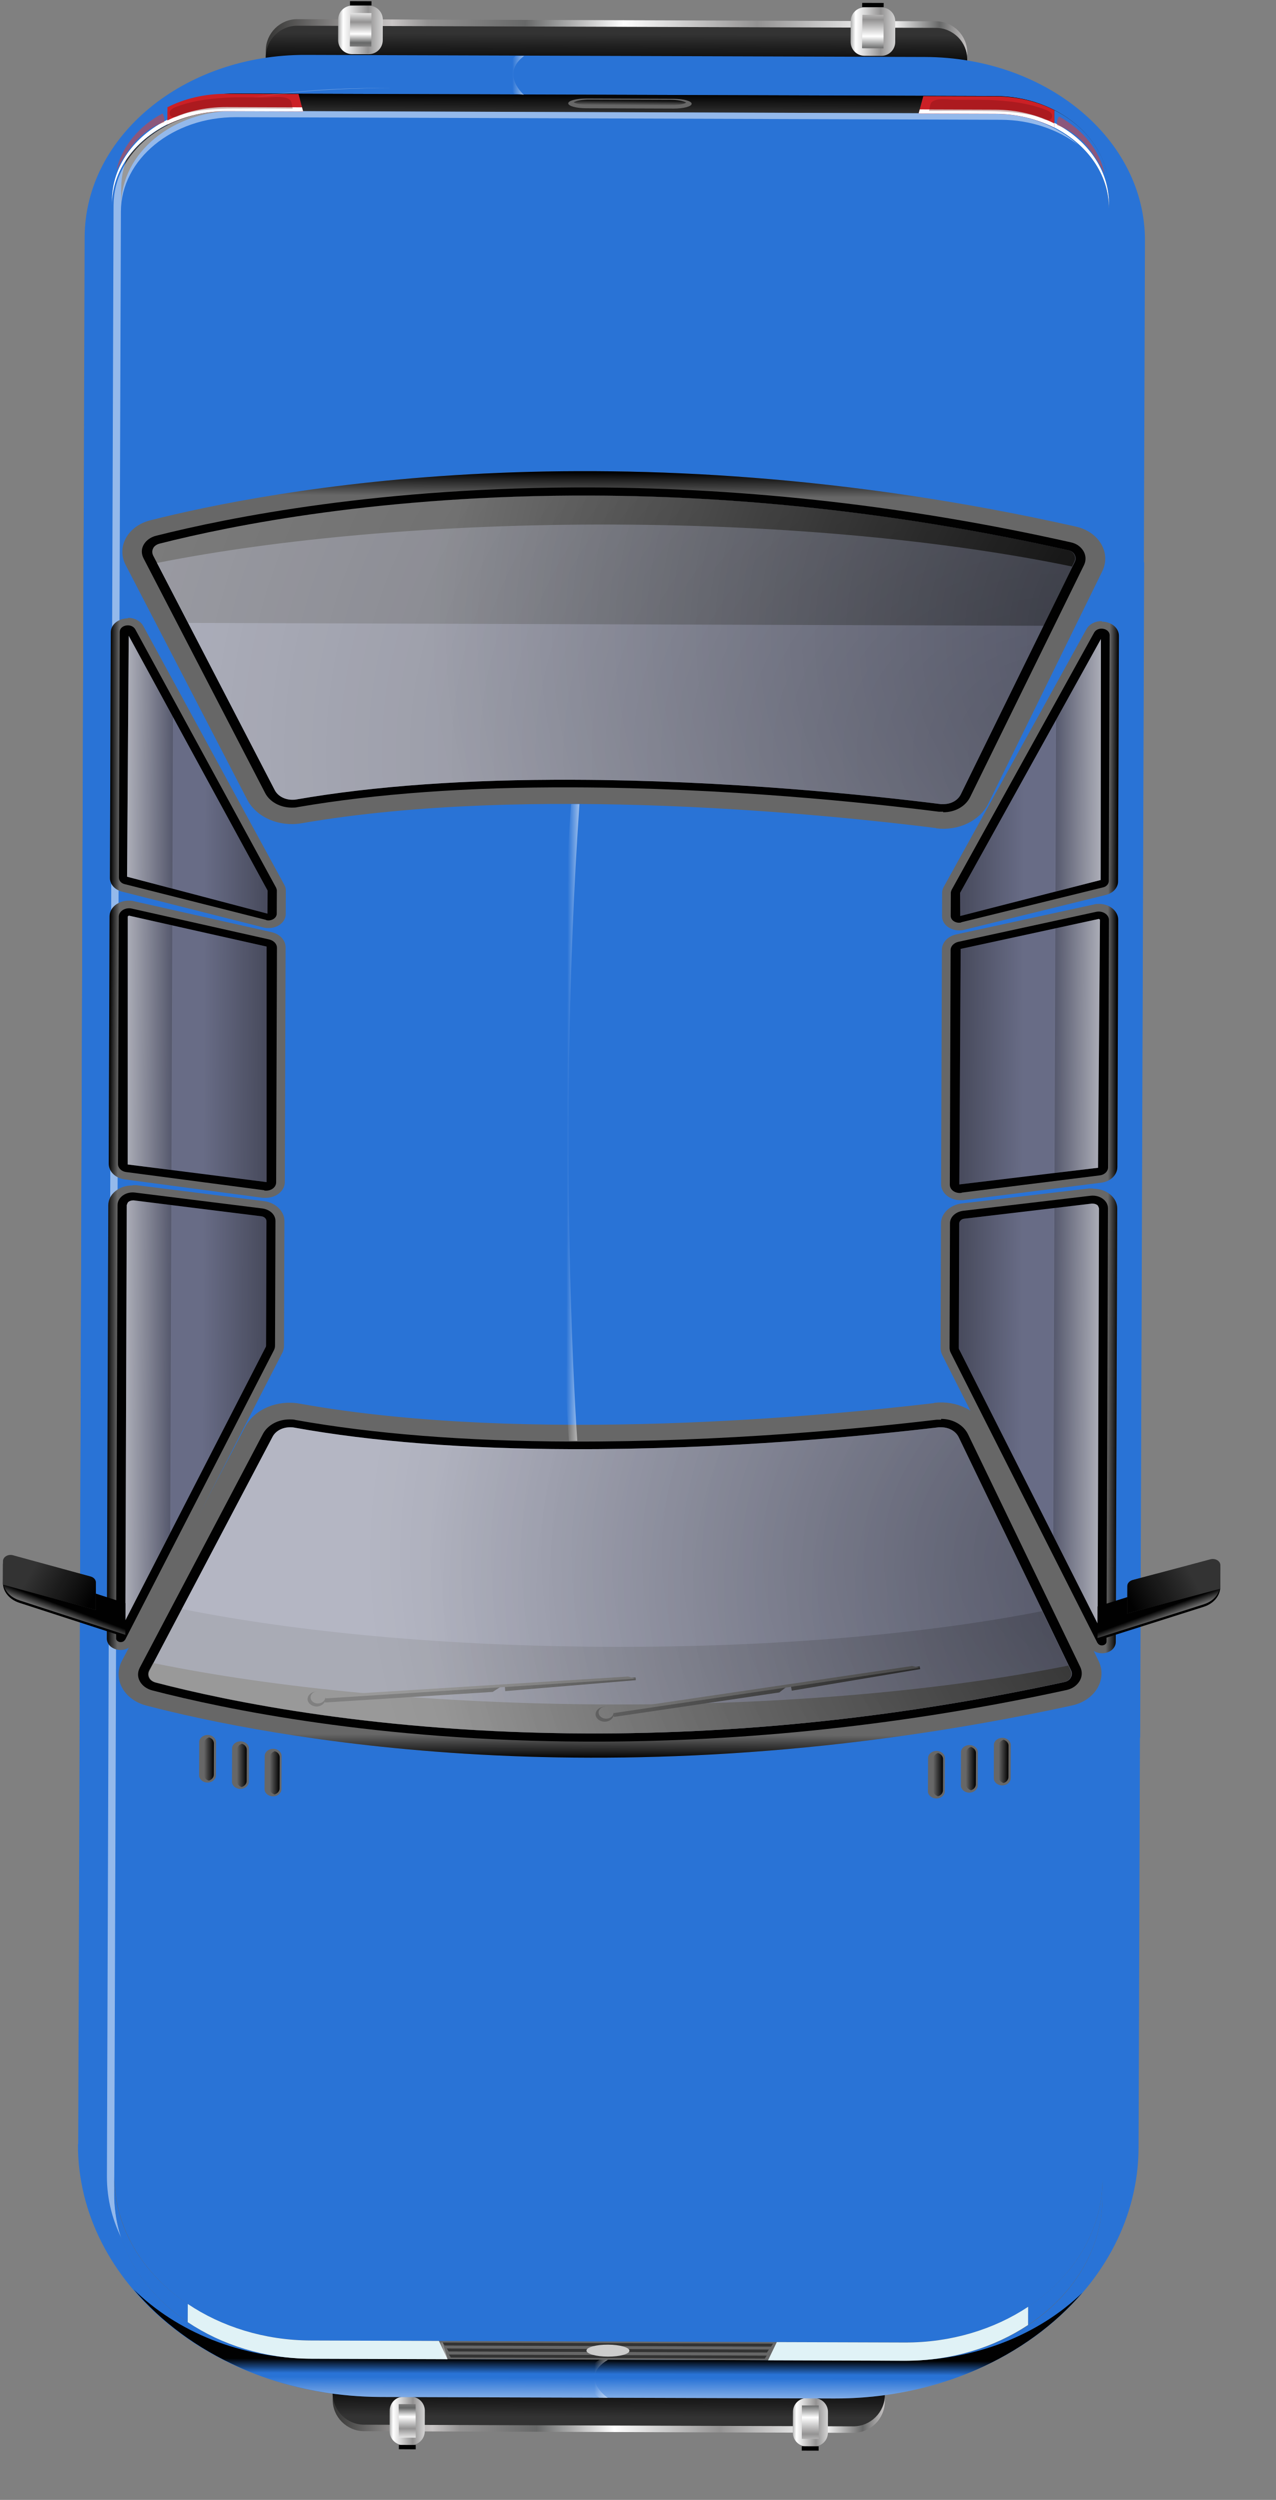 <svg width="24" height="47" viewBox="0 0 24 47" fill="none" xmlns="http://www.w3.org/2000/svg">
<rect x="0" y="0" width="24" height="47" fill="#808080" stroke="none"/>
<g clip-path="url(#clip0_3278_34428)">
<path d="M18.197 1.179L4.999 1.135L4.999 0.951C5.001 0.624 5.267 0.359 5.595 0.36L17.601 0.4C17.929 0.401 18.194 0.668 18.192 0.995L18.192 1.179L18.197 1.179Z" fill="url(#paint0_linear_3278_34428)"/>
<path d="M18.197 1.303L4.998 1.259L4.999 1.075C5 0.747 5.267 0.482 5.594 0.484L17.601 0.524C17.928 0.525 18.193 0.792 18.192 1.119L18.191 1.303L18.197 1.303Z" fill="#333333"/>
<path d="M18.197 1.303L4.998 1.259L4.999 1.075C5 0.747 5.267 0.482 5.594 0.484L17.601 0.524C17.928 0.525 18.193 0.792 18.192 1.119L18.191 1.303L18.197 1.303Z" fill="url(#paint1_linear_3278_34428)"/>
<path d="M16.259 1.049L16.576 1.05C16.72 1.051 16.837 0.934 16.838 0.79L16.839 0.401C16.84 0.257 16.723 0.14 16.579 0.14L16.262 0.139C16.118 0.138 16.001 0.255 16.001 0.399L15.999 0.787C15.999 0.931 16.115 1.048 16.259 1.049Z" fill="url(#paint2_linear_3278_34428)"/>
<path d="M16.618 0.908L16.62 0.279L16.221 0.278L16.214 0.902L16.219 0.907L16.618 0.908Z" fill="url(#paint3_linear_3278_34428)"/>
<path d="M6.62 1.017L6.937 1.018C7.081 1.018 7.198 0.902 7.199 0.758L7.2 0.369C7.201 0.225 7.084 0.108 6.94 0.107L6.623 0.106C6.479 0.106 6.362 0.222 6.361 0.366L6.36 0.755C6.36 0.899 6.476 1.016 6.62 1.017Z" fill="url(#paint4_linear_3278_34428)"/>
<path d="M6.984 0.876L6.986 0.247L6.587 0.245L6.58 0.869L6.585 0.874L6.984 0.876Z" fill="url(#paint5_linear_3278_34428)"/>
<path d="M16.216 0.134L16.62 0.135L16.621 0.054L16.217 0.052L16.216 0.134Z" fill="#010101"/>
<path d="M6.583 0.102L6.987 0.103L6.987 0.021L6.583 0.02L6.583 0.102Z" fill="#010101"/>
<path d="M16.042 45.739L6.848 45.708C6.521 45.707 6.256 45.44 6.257 45.113L6.257 44.928L16.643 44.963L16.642 45.148C16.641 45.475 16.375 45.74 16.047 45.739L16.042 45.739Z" fill="url(#paint6_linear_3278_34428)"/>
<path d="M16.043 45.617L6.848 45.586C6.521 45.585 6.256 45.318 6.257 44.991L6.258 44.807L16.643 44.842L16.643 45.026C16.642 45.353 16.375 45.618 16.048 45.617L16.043 45.617Z" fill="#333333"/>
<path d="M16.043 45.617L6.848 45.586C6.521 45.585 6.256 45.318 6.257 44.991L6.258 44.807L16.643 44.842L16.643 45.026C16.642 45.353 16.375 45.618 16.048 45.617L16.043 45.617Z" fill="url(#paint7_linear_3278_34428)"/>
<path d="M15.172 45.995L15.31 45.996C15.454 45.996 15.572 45.88 15.572 45.736L15.573 45.347C15.574 45.203 15.457 45.086 15.313 45.086L15.175 45.085C15.031 45.085 14.914 45.201 14.914 45.345L14.912 45.734C14.912 45.878 15.028 45.995 15.172 45.995Z" fill="url(#paint8_linear_3278_34428)"/>
<path d="M15.4 45.225L15.398 45.854L15.081 45.853L15.083 45.229L15.083 45.224L15.4 45.225Z" fill="url(#paint9_linear_3278_34428)"/>
<path d="M7.589 45.97L7.727 45.97C7.871 45.971 7.988 45.854 7.989 45.711L7.99 45.322C7.99 45.178 7.874 45.061 7.73 45.06L7.592 45.06C7.448 45.059 7.331 45.175 7.33 45.32L7.329 45.708C7.328 45.852 7.445 45.969 7.589 45.97Z" fill="url(#paint10_linear_3278_34428)"/>
<path d="M7.817 45.2L7.82 45.829L7.503 45.828L7.499 45.204L7.505 45.199L7.817 45.2Z" fill="url(#paint11_linear_3278_34428)"/>
<path d="M15.08 46.073L15.397 46.074L15.397 45.992L15.08 45.991L15.08 46.073Z" fill="#010101"/>
<path d="M7.502 46.047L7.819 46.049L7.819 45.967L7.502 45.966L7.502 46.047Z" fill="#010101"/>
<path d="M7.269 23.94L15.778 23.969C16.034 23.97 16.243 24.144 16.242 24.359L16.241 24.773C16.24 24.988 16.03 25.161 15.774 25.16L7.265 25.132C7.004 25.131 6.8 24.956 6.801 24.741L6.802 24.327C6.803 24.113 7.013 23.939 7.269 23.94Z" fill="#989898"/>
<path d="M1.471 40.31L1.592 4.459C1.599 2.557 3.46 1.024 5.751 1.032L17.4 1.071C19.691 1.079 21.541 2.624 21.535 4.526L21.415 40.377C21.406 42.996 18.842 45.104 15.687 45.093L7.162 45.065C4.007 45.054 1.458 42.923 1.466 40.31L1.471 40.31Z" fill="#2973D6"/>
<path d="M16.998 44.382L5.866 44.344C4.521 44.34 3.321 43.835 2.516 43.044C3.544 44.26 5.245 45.058 7.167 45.065L15.692 45.093C17.619 45.1 19.32 44.313 20.357 43.105C19.546 43.889 18.343 44.386 16.998 44.382Z" fill="url(#paint12_linear_3278_34428)"/>
<path opacity="0.4" d="M16.998 44.382L5.866 44.344C4.521 44.34 3.321 43.835 2.516 43.044C3.544 44.26 5.245 45.058 7.167 45.065L15.692 45.093C17.619 45.1 19.32 44.313 20.357 43.105C19.546 43.889 18.343 44.386 16.998 44.382Z" fill="url(#paint13_linear_3278_34428)"/>
<path d="M20.857 3.921L20.732 40.974C20.727 42.671 19.06 44.047 17.015 44.04L5.847 44.002C3.801 43.995 2.144 42.614 2.15 40.911L2.274 3.858C2.278 2.876 3.242 2.082 4.423 2.086L18.715 2.134C19.902 2.138 20.855 2.939 20.852 3.921L20.857 3.921Z" fill="#2973D6"/>
<path d="M18.246 15.316L20.88 10.569L21.52 10.571L21.445 32.677L18.284 26.76L10.367 27.02L4.902 26.695L2.036 32.07L1.499 32.058L1.573 10.11L2.11 10.112L5.099 15.22C5.099 15.22 10.071 14.859 11.457 14.915C12.842 14.97 17.892 15.555 17.892 15.555L18.246 15.306L18.246 15.316Z" fill="#2973D6"/>
<path d="M4.428 2.085L18.72 2.134C19.906 2.138 20.86 2.939 20.857 3.92L20.858 3.593C20.861 2.611 19.902 1.81 18.721 1.806L4.429 1.758C3.242 1.754 2.283 2.549 2.28 3.531L2.279 3.858C2.282 2.876 3.246 2.082 4.428 2.085Z" fill="#333333"/>
<path d="M4.428 2.085L18.72 2.134C19.906 2.138 20.86 2.939 20.857 3.92L20.858 3.593C20.861 2.611 19.902 1.81 18.721 1.806L4.429 1.758C3.242 1.754 2.283 2.549 2.28 3.531L2.279 3.858C2.282 2.876 3.246 2.082 4.428 2.085Z" fill="url(#paint14_linear_3278_34428)"/>
<path opacity="0.5" d="M18.822 2.252L4.438 2.203C3.246 2.199 2.277 2.994 2.274 3.976L2.149 41.029C2.146 41.847 2.538 42.595 3.17 43.149C2.456 42.584 2.008 41.795 2.011 40.916L2.136 3.858C2.139 2.876 3.109 2.081 4.3 2.085L18.684 2.134C19.319 2.136 19.88 2.363 20.278 2.722C19.895 2.434 19.385 2.254 18.827 2.252L18.822 2.252Z" fill="url(#paint15_radial_3278_34428)"/>
<path d="M5.85 44.345L17.018 44.383C19.064 44.39 20.73 43.02 20.736 41.317L20.737 40.974C20.731 42.672 19.065 44.047 17.019 44.04L5.851 44.003C3.806 43.996 2.149 42.615 2.154 40.912L2.153 41.255C2.147 42.952 3.805 44.338 5.85 44.345Z" fill="#676767"/>
<path d="M19.338 43.368L19.337 43.711C20.183 43.151 20.733 42.289 20.736 41.317L20.737 40.974C20.734 41.946 20.189 42.808 19.338 43.368Z" fill="#2973D6"/>
<path d="M19.338 43.369C18.703 43.791 17.894 44.044 17.014 44.041L14.611 44.033L14.446 44.375L17.013 44.384C17.893 44.387 18.697 44.134 19.337 43.711L19.338 43.369Z" fill="#E0F2F6"/>
<path d="M3.532 43.315L3.531 43.657C2.689 43.092 2.145 42.226 2.148 41.254L2.149 40.912C2.146 41.883 2.685 42.749 3.532 43.315Z" fill="#2973D6"/>
<path d="M3.532 43.316C4.165 43.742 4.972 44.001 5.851 44.003L8.255 44.011L8.417 44.355L5.85 44.346C4.971 44.343 4.169 44.085 3.531 43.658L3.532 43.316Z" fill="#E0F2F6"/>
<path d="M8.443 44.267L14.421 44.287L14.385 44.343L8.479 44.323L8.443 44.267Z" fill="#333333"/>
<path d="M8.403 44.153L14.462 44.173L14.426 44.229L8.438 44.209L8.403 44.153Z" fill="#333333"/>
<path d="M8.326 44.041L14.539 44.062L14.503 44.118L8.362 44.097L8.326 44.041Z" fill="#333333"/>
<path d="M11.434 44.306C11.658 44.307 11.839 44.257 11.839 44.195C11.839 44.133 11.658 44.082 11.435 44.081C11.212 44.08 11.031 44.13 11.031 44.192C11.031 44.255 11.211 44.305 11.434 44.306Z" fill="#CCCCCC"/>
<path d="M17.57 26.379C15.601 26.613 9.938 27.161 5.64 26.39C5.216 26.312 4.786 26.495 4.611 26.826L2.295 31.221C2.115 31.564 2.328 31.958 2.757 32.067C4.944 32.637 11.495 33.952 20.164 32.064C20.599 31.968 20.831 31.575 20.663 31.227L18.55 26.848C18.393 26.52 17.99 26.324 17.57 26.374L17.57 26.379Z" fill="#676767"/>
<path d="M17.57 26.379C15.601 26.613 9.938 27.161 5.64 26.39C5.216 26.312 4.786 26.495 4.611 26.826L2.295 31.221C2.115 31.564 2.328 31.958 2.757 32.067C4.944 32.637 11.495 33.952 20.164 32.064C20.599 31.968 20.831 31.575 20.663 31.227L18.55 26.848C18.393 26.52 17.99 26.324 17.57 26.374L17.57 26.379Z" fill="url(#paint16_linear_3278_34428)"/>
<path d="M17.702 26.676C17.927 26.677 18.121 26.79 18.207 26.964L20.32 31.343C20.36 31.43 20.355 31.527 20.303 31.609C20.252 31.691 20.17 31.747 20.067 31.772C17.058 32.427 14.025 32.754 11.039 32.744C7.091 32.731 4.224 32.133 2.865 31.781C2.763 31.755 2.676 31.693 2.631 31.611C2.585 31.529 2.585 31.437 2.631 31.35L4.947 26.955C5.035 26.792 5.229 26.685 5.449 26.686C5.485 26.686 5.526 26.686 5.562 26.697C7.018 26.957 8.757 27.096 10.736 27.102C13.62 27.112 16.285 26.85 17.62 26.691C17.645 26.691 17.671 26.691 17.702 26.691L17.702 26.676Z" fill="#010101"/>
<path d="M17.702 26.834C17.85 26.834 17.978 26.906 18.034 27.024L20.146 31.403C20.177 31.465 20.156 31.516 20.14 31.541C20.125 31.572 20.089 31.608 20.023 31.623C17.029 32.272 14.011 32.6 11.045 32.59C7.123 32.577 4.276 31.984 2.928 31.632C2.856 31.611 2.82 31.57 2.81 31.544C2.795 31.519 2.78 31.468 2.811 31.406L5.127 27.011C5.183 26.904 5.311 26.833 5.455 26.834C5.48 26.834 5.506 26.834 5.531 26.839C6.998 27.105 8.752 27.238 10.746 27.245C13.64 27.255 16.32 26.993 17.656 26.834C17.671 26.834 17.692 26.834 17.707 26.834L17.702 26.834Z" fill="#686C86"/>
<path opacity="0.2" d="M19.612 30.288C17.453 30.715 14.604 30.972 11.479 30.961C8.355 30.951 5.564 30.68 3.418 30.249L2.805 31.407C2.774 31.469 2.795 31.52 2.805 31.546C2.82 31.571 2.851 31.612 2.922 31.633C4.271 31.985 7.117 32.578 11.039 32.591C14.005 32.601 17.029 32.274 20.017 31.624C20.084 31.609 20.119 31.573 20.135 31.543C20.15 31.517 20.171 31.466 20.14 31.404L19.602 30.293L19.612 30.288Z" fill="#010101"/>
<path d="M20.105 31.312C17.797 31.775 14.774 32.056 11.471 32.045C8.168 32.034 5.182 31.738 2.878 31.265L2.8 31.407C2.769 31.469 2.79 31.52 2.8 31.546C2.815 31.571 2.846 31.612 2.917 31.633C4.266 31.985 7.112 32.578 11.034 32.591C14 32.601 17.024 32.273 20.012 31.624C20.079 31.609 20.115 31.573 20.13 31.543C20.145 31.517 20.166 31.466 20.136 31.404L20.095 31.317L20.105 31.312Z" fill="#333333"/>
<path d="M17.308 31.38L14.893 31.786L14.873 31.689L17.298 31.329L17.308 31.38Z" fill="#010101"/>
<path d="M11.522 32.182L14.822 31.692L14.658 31.819L11.547 32.279L11.522 32.182Z" fill="#010101"/>
<path d="M17.155 31.322L11.394 32.172L11.404 32.228L17.303 31.354L17.155 31.322Z" fill="#333333"/>
<path d="M11.542 32.204C11.557 32.28 11.496 32.352 11.403 32.367C11.311 32.382 11.225 32.33 11.204 32.254C11.189 32.177 11.251 32.105 11.343 32.09C11.435 32.075 11.522 32.127 11.542 32.204Z" fill="#010101"/>
<path d="M11.537 32.178C11.552 32.239 11.501 32.301 11.424 32.311C11.347 32.321 11.276 32.279 11.261 32.218C11.245 32.157 11.297 32.095 11.373 32.086C11.45 32.075 11.522 32.117 11.537 32.178Z" fill="#333333"/>
<path d="M11.959 31.588L9.503 31.794L9.494 31.692L11.954 31.537L11.959 31.588Z" fill="#010101"/>
<path d="M6.102 31.906L9.447 31.692L9.267 31.809L6.112 32.008L6.102 31.906Z" fill="#010101"/>
<path d="M11.815 31.52L5.974 31.884L5.979 31.94L11.953 31.561L11.815 31.52Z" fill="#333333"/>
<path d="M6.122 31.931C6.127 32.007 6.061 32.074 5.969 32.084C5.877 32.088 5.795 32.032 5.785 31.955C5.78 31.878 5.847 31.812 5.939 31.802C6.031 31.797 6.113 31.854 6.122 31.931Z" fill="#010101"/>
<path d="M6.118 31.904C6.123 31.965 6.066 32.021 5.99 32.026C5.913 32.031 5.847 31.985 5.842 31.918C5.837 31.857 5.893 31.801 5.97 31.796C6.047 31.796 6.113 31.837 6.118 31.904Z" fill="#333333"/>
<path opacity="0.5" d="M17.702 26.834C17.85 26.834 17.978 26.906 18.034 27.024L20.146 31.403C20.177 31.465 20.156 31.516 20.14 31.541C20.125 31.572 20.089 31.608 20.023 31.623C17.029 32.272 14.011 32.6 11.045 32.59C7.123 32.577 4.276 31.984 2.928 31.632C2.856 31.611 2.82 31.57 2.81 31.544C2.795 31.519 2.78 31.468 2.811 31.406L5.127 27.011C5.183 26.904 5.311 26.833 5.455 26.834C5.48 26.834 5.506 26.834 5.531 26.839C6.998 27.105 8.752 27.238 10.746 27.245C13.64 27.255 16.32 26.993 17.656 26.834C17.671 26.834 17.692 26.834 17.707 26.834L17.702 26.834Z" fill="url(#paint17_radial_3278_34428)"/>
<path style="mix-blend-mode:overlay" opacity="0.3" d="M17.702 26.834C17.85 26.834 17.978 26.906 18.034 27.024L20.146 31.403C20.177 31.465 20.156 31.516 20.14 31.541C20.125 31.572 20.089 31.608 20.023 31.623C17.029 32.272 14.011 32.6 11.045 32.59C7.123 32.577 4.276 31.984 2.928 31.632C2.856 31.611 2.82 31.57 2.81 31.544C2.795 31.519 2.78 31.468 2.811 31.406L5.127 27.011C5.183 26.904 5.311 26.833 5.455 26.834C5.48 26.834 5.506 26.834 5.531 26.839C6.998 27.105 8.752 27.238 10.746 27.245C13.64 27.255 16.32 26.993 17.656 26.834C17.671 26.834 17.692 26.834 17.707 26.834L17.702 26.834Z" fill="url(#paint18_radial_3278_34428)"/>
<path d="M17.606 15.568C15.638 15.321 9.98 14.735 5.677 15.477C5.252 15.552 4.823 15.367 4.65 15.034L2.364 10.623C2.186 10.28 2.402 9.887 2.832 9.781C5.023 9.226 11.583 7.954 20.238 9.901C20.673 9.999 20.902 10.394 20.732 10.741L18.59 15.106C18.43 15.433 18.026 15.626 17.606 15.573L17.606 15.568Z" fill="#676767"/>
<path d="M17.606 15.568C15.638 15.321 9.98 14.735 5.677 15.477C5.252 15.552 4.823 15.367 4.65 15.034L2.364 10.623C2.186 10.28 2.402 9.887 2.832 9.781C5.023 9.226 11.583 7.954 20.238 9.901C20.673 9.999 20.902 10.394 20.732 10.741L18.59 15.106C18.43 15.433 18.026 15.626 17.606 15.573L17.606 15.568Z" fill="url(#paint19_linear_3278_34428)"/>
<path d="M17.74 15.271C17.965 15.272 18.16 15.16 18.247 14.986L20.39 10.621C20.431 10.535 20.426 10.438 20.375 10.355C20.324 10.274 20.242 10.217 20.14 10.196C17.136 9.521 14.105 9.174 11.118 9.164C7.171 9.15 4.3 9.729 2.938 10.072C2.836 10.097 2.749 10.158 2.703 10.24C2.656 10.321 2.656 10.414 2.702 10.501L4.988 14.911C5.074 15.075 5.268 15.183 5.488 15.184C5.524 15.184 5.565 15.184 5.601 15.174C7.059 14.923 8.798 14.796 10.777 14.803C13.661 14.812 16.324 15.092 17.659 15.261C17.684 15.261 17.71 15.261 17.74 15.261L17.74 15.271Z" fill="#010101"/>
<path d="M17.741 15.118C17.89 15.119 18.018 15.047 18.074 14.93L20.216 10.565C20.247 10.504 20.227 10.453 20.212 10.427C20.197 10.396 20.161 10.36 20.094 10.345C17.105 9.675 14.089 9.327 11.123 9.317C7.201 9.304 4.351 9.878 3 10.221C2.928 10.241 2.892 10.282 2.882 10.307C2.867 10.333 2.851 10.384 2.881 10.445L5.168 14.856C5.224 14.963 5.351 15.035 5.494 15.036C5.52 15.036 5.546 15.036 5.571 15.031C7.04 14.775 8.794 14.653 10.788 14.66C13.683 14.67 16.361 14.95 17.695 15.118C17.711 15.118 17.731 15.118 17.747 15.118L17.741 15.118Z" fill="#686C86"/>
<path opacity="0.4" d="M20.221 10.565C20.252 10.504 20.232 10.453 20.217 10.427C20.201 10.396 20.166 10.36 20.099 10.345C17.11 9.675 14.094 9.327 11.128 9.317C7.206 9.304 4.356 9.878 3.005 10.221C2.933 10.241 2.897 10.282 2.887 10.307C2.871 10.333 2.856 10.384 2.886 10.445L3.542 11.711L19.644 11.765L20.231 10.57L20.221 10.565Z" fill="#010101"/>
<path d="M20.174 10.653C17.87 10.175 14.849 9.873 11.545 9.862C8.242 9.851 5.255 10.127 2.947 10.585L2.871 10.441C2.84 10.38 2.861 10.329 2.871 10.303C2.887 10.278 2.917 10.237 2.989 10.217C4.34 9.873 7.19 9.3 11.113 9.313C14.079 9.323 17.099 9.671 20.084 10.341C20.15 10.356 20.186 10.392 20.201 10.423C20.216 10.448 20.236 10.5 20.206 10.561L20.164 10.648L20.174 10.653Z" fill="#010101"/>
<path opacity="0.5" d="M17.741 15.118C17.89 15.119 18.018 15.047 18.074 14.93L20.216 10.565C20.247 10.504 20.227 10.453 20.212 10.427C20.197 10.396 20.161 10.36 20.094 10.345C17.105 9.675 14.089 9.327 11.123 9.317C7.201 9.304 4.351 9.878 3 10.221C2.928 10.241 2.892 10.282 2.882 10.307C2.867 10.333 2.851 10.384 2.881 10.445L5.168 14.856C5.224 14.963 5.351 15.035 5.494 15.036C5.52 15.036 5.546 15.036 5.571 15.031C7.04 14.775 8.794 14.653 10.788 14.66C13.683 14.67 16.361 14.95 17.695 15.118C17.711 15.118 17.731 15.118 17.747 15.118L17.741 15.118Z" fill="url(#paint20_radial_3278_34428)"/>
<path style="mix-blend-mode:overlay" opacity="0.3" d="M17.741 15.118C17.89 15.119 18.018 15.047 18.074 14.93L20.216 10.565C20.247 10.504 20.227 10.453 20.212 10.427C20.197 10.396 20.161 10.36 20.094 10.345C17.105 9.675 14.089 9.327 11.123 9.317C7.201 9.304 4.351 9.878 3 10.221C2.928 10.241 2.892 10.282 2.882 10.307C2.867 10.333 2.851 10.384 2.881 10.445L5.168 14.856C5.224 14.963 5.351 15.035 5.494 15.036C5.52 15.036 5.546 15.036 5.571 15.031C7.04 14.775 8.794 14.653 10.788 14.66C13.683 14.67 16.361 14.95 17.695 15.118C17.711 15.118 17.731 15.118 17.747 15.118L17.741 15.118Z" fill="url(#paint21_radial_3278_34428)"/>
<path d="M2.499 22.282C2.499 22.282 2.545 22.282 2.565 22.282L4.963 22.582C5.182 22.608 5.351 22.773 5.35 22.957L5.342 25.294C5.342 25.345 5.332 25.396 5.306 25.442L2.506 30.889C2.464 30.97 2.372 31.021 2.27 31.021C2.127 31.02 2.009 30.928 2.01 30.805L2.037 22.659C2.038 22.557 2.084 22.465 2.171 22.394C2.258 22.322 2.371 22.287 2.494 22.287L2.499 22.282Z" fill="#676767"/>
<path d="M2.499 22.282C2.499 22.282 2.545 22.282 2.565 22.282L4.963 22.582C5.182 22.608 5.351 22.773 5.35 22.957L5.342 25.294C5.342 25.345 5.332 25.396 5.306 25.442L2.506 30.889C2.464 30.97 2.372 31.021 2.27 31.021C2.127 31.02 2.009 30.928 2.01 30.805L2.037 22.659C2.038 22.557 2.084 22.465 2.171 22.394C2.258 22.322 2.371 22.287 2.494 22.287L2.499 22.282Z" fill="url(#paint22_linear_3278_34428)"/>
<path d="M2.352 30.832L5.152 25.385C5.168 25.354 5.173 25.324 5.173 25.293L5.181 22.956C5.182 22.838 5.08 22.741 4.936 22.72L2.539 22.421C2.365 22.399 2.212 22.512 2.211 22.655L2.184 30.801C2.183 30.877 2.311 30.903 2.352 30.827L2.352 30.832Z" fill="#010101"/>
<path d="M2.518 22.568L4.915 22.867C4.971 22.873 5.012 22.914 5.012 22.96L5.004 25.297C5.004 25.297 5.004 25.322 4.994 25.332L2.358 30.463L2.384 22.66C2.384 22.66 2.395 22.608 2.42 22.593C2.441 22.578 2.472 22.568 2.502 22.568L2.518 22.568Z" fill="#686C86"/>
<path opacity="0.2" d="M3.223 22.653L2.518 22.564L2.502 22.564C2.472 22.564 2.446 22.574 2.42 22.589C2.4 22.61 2.385 22.63 2.384 22.655L2.358 30.459L3.202 28.815L3.223 22.648L3.223 22.653Z" fill="#010101"/>
<path opacity="0.5" d="M2.518 22.568L4.915 22.867C4.971 22.873 5.012 22.914 5.012 22.96L5.004 25.297C5.004 25.297 5.004 25.322 4.994 25.332L2.358 30.463L2.384 22.66C2.384 22.66 2.395 22.608 2.42 22.593C2.441 22.578 2.472 22.568 2.502 22.568L2.518 22.568Z" fill="url(#paint23_linear_3278_34428)"/>
<path style="mix-blend-mode:overlay" opacity="0.3" d="M2.518 22.568L4.915 22.867C4.971 22.873 5.012 22.914 5.012 22.96L5.004 25.297C5.004 25.297 5.004 25.322 4.994 25.332L2.358 30.463L2.384 22.66C2.384 22.66 2.395 22.608 2.42 22.593C2.441 22.578 2.472 22.568 2.502 22.568L2.518 22.568Z" fill="url(#paint24_linear_3278_34428)"/>
<path d="M2.425 16.933C2.455 16.933 2.486 16.933 2.517 16.943L5.107 17.525C5.266 17.561 5.373 17.679 5.372 17.812L5.357 22.225C5.357 22.389 5.193 22.521 4.998 22.52L4.942 22.52L2.351 22.174C2.172 22.153 2.044 22.024 2.045 21.876L2.061 17.228C2.061 17.064 2.225 16.932 2.419 16.933L2.425 16.933Z" fill="#676767"/>
<path d="M2.425 16.933C2.455 16.933 2.486 16.933 2.517 16.943L5.107 17.525C5.266 17.561 5.373 17.679 5.372 17.812L5.357 22.225C5.357 22.389 5.193 22.521 4.998 22.52L4.942 22.52L2.351 22.174C2.172 22.153 2.044 22.024 2.045 21.876L2.061 17.228C2.061 17.064 2.225 16.932 2.419 16.933L2.425 16.933Z" fill="url(#paint25_linear_3278_34428)"/>
<path d="M4.968 22.377L2.377 22.036C2.285 22.026 2.218 21.959 2.219 21.882L2.234 17.234C2.235 17.132 2.353 17.056 2.475 17.081L5.066 17.663C5.148 17.684 5.209 17.745 5.209 17.817L5.194 22.23C5.193 22.327 5.091 22.398 4.973 22.383L4.968 22.377Z" fill="#010101"/>
<path d="M5.014 17.796L5.014 22.224L2.402 21.893L2.403 17.23L2.423 17.214L5.014 17.796Z" fill="#686C86"/>
<path opacity="0.2" d="M3.225 21.998L3.241 17.396C2.786 17.292 2.423 17.214 2.423 17.214L2.403 17.23L2.402 21.893L3.225 21.998Z" fill="#010101"/>
<path opacity="0.5" d="M5.014 17.796L5.014 22.224L2.402 21.893L2.403 17.23L2.423 17.214L5.014 17.796Z" fill="url(#paint26_linear_3278_34428)"/>
<path style="mix-blend-mode:overlay" opacity="0.3" d="M5.014 17.796L5.014 22.224L2.402 21.893L2.403 17.23L2.423 17.214L5.014 17.796Z" fill="url(#paint27_linear_3278_34428)"/>
<path d="M2.407 11.615C2.534 11.616 2.647 11.677 2.698 11.775L5.345 16.631C5.366 16.667 5.376 16.703 5.376 16.744L5.374 17.184C5.374 17.332 5.23 17.449 5.051 17.448C5.021 17.448 4.99 17.448 4.959 17.438L2.297 16.764C2.159 16.728 2.068 16.625 2.068 16.508L2.084 11.89C2.084 11.742 2.228 11.625 2.407 11.625L2.407 11.615Z" fill="#676767"/>
<path d="M2.407 11.615C2.534 11.616 2.647 11.677 2.698 11.775L5.345 16.631C5.366 16.667 5.376 16.703 5.376 16.744L5.374 17.184C5.374 17.332 5.23 17.449 5.051 17.448C5.021 17.448 4.99 17.448 4.959 17.438L2.297 16.764C2.159 16.728 2.068 16.625 2.068 16.508L2.084 11.89C2.084 11.742 2.228 11.625 2.407 11.625L2.407 11.615Z" fill="url(#paint28_linear_3278_34428)"/>
<path d="M5.005 17.295L2.343 16.622C2.277 16.606 2.236 16.555 2.236 16.498L2.252 11.881C2.252 11.748 2.472 11.708 2.544 11.831L5.192 16.687C5.192 16.687 5.207 16.723 5.207 16.739L5.205 17.178C5.205 17.26 5.108 17.321 5.01 17.3L5.005 17.295Z" fill="#010101"/>
<path d="M5.033 16.743L5.031 17.177L2.39 16.483L2.421 11.953L5.033 16.743Z" fill="#686C86"/>
<path opacity="0.2" d="M3.254 13.479L2.421 11.953L2.39 16.483L3.243 16.706L3.254 13.479Z" fill="#010101"/>
<path opacity="0.5" d="M5.033 16.743L5.031 17.177L2.39 16.483L2.421 11.953L5.033 16.743Z" fill="url(#paint29_linear_3278_34428)"/>
<path style="mix-blend-mode:overlay" opacity="0.3" d="M5.033 16.743L5.031 17.177L2.39 16.483L2.421 11.953L5.033 16.743Z" fill="url(#paint30_linear_3278_34428)"/>
<path d="M20.555 22.343C20.555 22.343 20.509 22.343 20.488 22.343L18.089 22.626C17.869 22.651 17.7 22.814 17.699 22.998L17.691 25.335C17.691 25.386 17.701 25.437 17.726 25.483L20.49 30.949C20.53 31.031 20.622 31.082 20.725 31.083C20.868 31.083 20.986 30.992 20.986 30.869L21.014 22.723C21.014 22.621 20.968 22.529 20.881 22.457C20.795 22.385 20.682 22.349 20.56 22.348L20.555 22.343Z" fill="#676767"/>
<path d="M20.555 22.343C20.555 22.343 20.509 22.343 20.488 22.343L18.089 22.626C17.869 22.651 17.7 22.814 17.699 22.998L17.691 25.335C17.691 25.386 17.701 25.437 17.726 25.483L20.49 30.949C20.53 31.031 20.622 31.082 20.725 31.083C20.868 31.083 20.986 30.992 20.986 30.869L21.014 22.723C21.014 22.621 20.968 22.529 20.881 22.457C20.795 22.385 20.682 22.349 20.56 22.348L20.555 22.343Z" fill="url(#paint31_linear_3278_34428)"/>
<path d="M20.644 30.893L17.88 25.428C17.865 25.397 17.86 25.366 17.86 25.336L17.868 22.999C17.868 22.881 17.971 22.784 18.114 22.764L20.513 22.481C20.687 22.461 20.84 22.574 20.84 22.717L20.812 30.863C20.812 30.94 20.684 30.965 20.644 30.888L20.644 30.893Z" fill="#010101"/>
<path d="M20.538 22.628L18.139 22.912C18.083 22.917 18.042 22.958 18.042 23.004L18.034 25.341C18.034 25.341 18.034 25.366 18.044 25.376L20.645 30.524L20.671 22.721C20.671 22.721 20.661 22.67 20.636 22.654C20.615 22.639 20.584 22.629 20.554 22.629L20.538 22.628Z" fill="#686C86"/>
<path opacity="0.2" d="M19.832 22.709L20.538 22.625L20.553 22.625C20.584 22.625 20.61 22.635 20.635 22.651C20.656 22.671 20.671 22.692 20.671 22.717L20.645 30.52L19.811 28.871L19.832 22.704L19.832 22.709Z" fill="#010101"/>
<path opacity="0.5" d="M20.538 22.628L18.139 22.912C18.083 22.917 18.042 22.958 18.042 23.004L18.034 25.341C18.034 25.341 18.034 25.366 18.044 25.376L20.645 30.524L20.671 22.721C20.671 22.721 20.661 22.67 20.636 22.654C20.615 22.639 20.584 22.629 20.554 22.629L20.538 22.628Z" fill="url(#paint32_linear_3278_34428)"/>
<path style="mix-blend-mode:overlay" opacity="0.3" d="M20.538 22.628L18.139 22.912C18.083 22.917 18.042 22.958 18.042 23.004L18.034 25.341C18.034 25.341 18.034 25.366 18.044 25.376L20.645 30.524L20.671 22.721C20.671 22.721 20.661 22.67 20.636 22.654C20.615 22.639 20.584 22.629 20.554 22.629L20.538 22.628Z" fill="url(#paint33_linear_3278_34428)"/>
<path d="M20.67 16.994C20.639 16.994 20.608 16.994 20.578 17.004L17.983 17.568C17.825 17.603 17.717 17.721 17.716 17.853L17.701 22.266C17.701 22.43 17.864 22.564 18.058 22.564L18.115 22.564L20.708 22.236C20.887 22.216 21.016 22.088 21.016 21.94L21.032 17.292C21.032 17.128 20.869 16.995 20.675 16.994L20.67 16.994Z" fill="#676767"/>
<path d="M20.67 16.994C20.639 16.994 20.608 16.994 20.578 17.004L17.983 17.568C17.825 17.603 17.717 17.721 17.716 17.853L17.701 22.266C17.701 22.43 17.864 22.564 18.058 22.564L18.115 22.564L20.708 22.236C20.887 22.216 21.016 22.088 21.016 21.94L21.032 17.292C21.032 17.128 20.869 16.995 20.675 16.994L20.67 16.994Z" fill="url(#paint34_linear_3278_34428)"/>
<path d="M18.09 22.422L20.683 22.098C20.775 22.088 20.842 22.022 20.842 21.945L20.858 17.297C20.858 17.195 20.741 17.117 20.618 17.143L18.024 17.707C17.942 17.727 17.88 17.788 17.88 17.86L17.865 22.273C17.865 22.37 17.967 22.442 18.084 22.427L18.09 22.422Z" fill="#010101"/>
<path d="M18.069 17.84L18.044 22.268L20.653 21.955L20.689 17.291L20.669 17.276L18.069 17.84Z" fill="#686C86"/>
<path opacity="0.2" d="M19.834 22.054L19.85 17.452C20.305 17.351 20.669 17.276 20.669 17.276L20.689 17.291L20.658 21.955L19.834 22.054Z" fill="#010101"/>
<path opacity="0.5" d="M18.069 17.84L18.044 22.268L20.653 21.955L20.689 17.291L20.669 17.276L18.069 17.84Z" fill="url(#paint35_linear_3278_34428)"/>
<path style="mix-blend-mode:overlay" opacity="0.3" d="M18.069 17.84L18.044 22.268L20.653 21.955L20.689 17.291L20.669 17.276L18.069 17.84Z" fill="url(#paint36_linear_3278_34428)"/>
<path d="M20.724 11.677C20.596 11.676 20.483 11.737 20.432 11.834L17.751 16.673C17.731 16.709 17.72 16.744 17.72 16.785L17.719 17.225C17.718 17.373 17.861 17.492 18.04 17.492C18.07 17.492 18.101 17.492 18.132 17.482L20.798 16.826C20.936 16.791 21.029 16.689 21.029 16.572L21.045 11.954C21.045 11.806 20.903 11.688 20.724 11.687L20.724 11.677Z" fill="#676767"/>
<path d="M20.724 11.677C20.596 11.676 20.483 11.737 20.432 11.834L17.751 16.673C17.731 16.709 17.72 16.744 17.72 16.785L17.719 17.225C17.718 17.373 17.861 17.492 18.04 17.492C18.07 17.492 18.101 17.492 18.132 17.482L20.798 16.826C20.936 16.791 21.029 16.689 21.029 16.572L21.045 11.954C21.045 11.806 20.903 11.688 20.724 11.687L20.724 11.677Z" fill="url(#paint37_linear_3278_34428)"/>
<path d="M18.081 17.339L20.748 16.683C20.814 16.668 20.855 16.617 20.855 16.561L20.871 11.944C20.871 11.811 20.652 11.769 20.58 11.892L17.899 16.73C17.899 16.73 17.884 16.766 17.884 16.781L17.882 17.221C17.882 17.303 17.979 17.364 18.076 17.344L18.081 17.339Z" fill="#010101"/>
<path d="M18.058 16.787L18.061 17.221L20.702 16.545L20.707 12.014L18.058 16.787Z" fill="#686C86"/>
<path opacity="0.2" d="M19.863 13.535L20.707 12.014L20.702 16.545L19.852 16.762L19.863 13.535Z" fill="#010101"/>
<path opacity="0.5" d="M18.058 16.787L18.061 17.221L20.702 16.545L20.707 12.014L18.058 16.787Z" fill="url(#paint38_linear_3278_34428)"/>
<path style="mix-blend-mode:overlay" opacity="0.3" d="M18.058 16.787L18.061 17.221L20.702 16.545L20.707 12.014L18.058 16.787Z" fill="url(#paint39_linear_3278_34428)"/>
<path d="M3.906 32.618C3.993 32.618 4.064 32.68 4.064 32.752L4.062 33.38C4.062 33.452 3.99 33.513 3.903 33.513C3.816 33.513 3.745 33.451 3.745 33.379L3.747 32.751C3.747 32.679 3.819 32.618 3.906 32.618Z" fill="#676767"/>
<path d="M3.929 33.477C3.985 33.457 4.021 33.416 4.021 33.365L4.023 32.777C4.023 32.726 3.988 32.68 3.931 32.664C3.875 32.684 3.839 32.725 3.839 32.776L3.837 33.364C3.837 33.416 3.872 33.462 3.929 33.477Z" fill="url(#paint40_linear_3278_34428)"/>
<path d="M4.524 32.738C4.611 32.738 4.683 32.8 4.682 32.871L4.68 33.501C4.68 33.572 4.608 33.633 4.521 33.633C4.434 33.633 4.363 33.571 4.363 33.499L4.365 32.87C4.366 32.799 4.437 32.738 4.524 32.738Z" fill="#676767"/>
<path d="M4.547 33.597C4.603 33.577 4.639 33.536 4.639 33.485L4.641 32.897C4.641 32.846 4.606 32.8 4.55 32.784C4.493 32.804 4.457 32.845 4.457 32.896L4.455 33.484C4.455 33.535 4.491 33.582 4.547 33.597Z" fill="url(#paint41_linear_3278_34428)"/>
<path d="M5.138 32.878C5.224 32.878 5.296 32.94 5.296 33.011L5.293 33.64C5.293 33.712 5.221 33.773 5.135 33.773C5.048 33.773 4.976 33.711 4.976 33.639L4.979 33.01C4.979 32.939 5.051 32.878 5.138 32.878Z" fill="#676767"/>
<path d="M5.165 33.737C5.222 33.717 5.258 33.676 5.258 33.625L5.26 33.037C5.26 32.986 5.224 32.94 5.168 32.924C5.112 32.944 5.076 32.985 5.076 33.036L5.074 33.624C5.074 33.675 5.109 33.721 5.165 33.737Z" fill="url(#paint42_linear_3278_34428)"/>
<path d="M17.612 33.813C17.698 33.813 17.77 33.752 17.77 33.68L17.773 33.051C17.773 32.98 17.701 32.918 17.615 32.918C17.528 32.918 17.456 32.979 17.456 33.05L17.453 33.679C17.453 33.751 17.525 33.812 17.612 33.813Z" fill="#676767"/>
<path d="M17.645 32.958C17.701 32.979 17.737 33.02 17.737 33.071L17.735 33.659C17.735 33.71 17.699 33.756 17.642 33.771C17.586 33.75 17.551 33.709 17.551 33.658L17.553 33.07C17.553 33.019 17.589 32.973 17.645 32.958Z" fill="url(#paint43_linear_3278_34428)"/>
<path d="M18.231 33.703C18.318 33.703 18.389 33.642 18.39 33.571L18.392 32.942C18.392 32.87 18.321 32.808 18.234 32.808C18.147 32.808 18.075 32.869 18.075 32.941L18.073 33.569C18.072 33.641 18.144 33.703 18.231 33.703Z" fill="#676767"/>
<path d="M18.264 32.844C18.321 32.865 18.356 32.906 18.356 32.957L18.354 33.545C18.354 33.596 18.318 33.642 18.262 33.657C18.206 33.637 18.17 33.596 18.17 33.544L18.172 32.956C18.172 32.905 18.208 32.859 18.264 32.844Z" fill="url(#paint44_linear_3278_34428)"/>
<path d="M18.85 33.567C18.937 33.568 19.009 33.506 19.009 33.435L19.011 32.806C19.011 32.734 18.94 32.673 18.853 32.672C18.766 32.672 18.694 32.733 18.694 32.805L18.692 33.434C18.692 33.505 18.763 33.567 18.85 33.567Z" fill="#676767"/>
<path d="M18.878 32.708C18.934 32.729 18.97 32.77 18.969 32.821L18.967 33.409C18.967 33.46 18.931 33.506 18.875 33.522C18.819 33.501 18.783 33.46 18.783 33.409L18.785 32.821C18.785 32.77 18.821 32.724 18.878 32.708Z" fill="url(#paint45_linear_3278_34428)"/>
<path d="M19.83 2.072L19.829 2.399C20.447 2.713 20.864 3.277 20.862 3.926L20.863 3.599C20.865 2.955 20.453 2.386 19.83 2.072Z" fill="#2973D6"/>
<path d="M20.857 3.922L20.858 3.835C20.86 3.19 20.448 2.621 19.825 2.307L19.824 2.394C20.442 2.708 20.86 3.272 20.857 3.922Z" fill="url(#paint46_radial_3278_34428)"/>
<path d="M19.83 2.072C19.509 1.907 19.13 1.814 18.721 1.812L17.366 1.808L17.278 2.135L18.72 2.14C19.124 2.141 19.502 2.239 19.829 2.399L19.83 2.072Z" fill="#CB2026"/>
<path d="M17.299 2.057L17.278 2.134L18.72 2.139C19.124 2.14 19.502 2.239 19.829 2.398L19.829 2.321C19.508 2.157 19.129 2.063 18.72 2.062L17.299 2.057Z" fill="url(#paint47_radial_3278_34428)"/>
<path opacity="0.3" d="M19.584 2.22C19.635 2.245 19.697 2.276 19.748 2.251C19.794 2.23 19.799 2.169 19.774 2.133C19.748 2.097 19.697 2.072 19.646 2.056C19.319 1.932 18.962 1.895 18.604 1.879C18.399 1.873 18.195 1.877 17.995 1.877C17.878 1.876 17.607 1.829 17.519 1.926C17.489 1.962 17.488 2.044 17.473 2.085C17.81 2.086 18.153 2.082 18.491 2.088C18.782 2.089 19.078 2.1 19.365 2.157C19.441 2.173 19.518 2.194 19.584 2.225L19.584 2.22Z" fill="#640E0E"/>
<path opacity="0.5" d="M20.782 3.272C20.681 3.087 20.579 2.903 20.436 2.739C20.294 2.575 20.11 2.431 19.885 2.353C19.87 2.297 19.886 2.241 19.917 2.19C20.366 2.432 20.687 2.832 20.777 3.267L20.782 3.272Z" fill="#EF3D23"/>
<path d="M3.149 2.016L3.148 2.343C2.528 2.653 2.107 3.214 2.105 3.863L2.106 3.536C2.108 2.892 2.524 2.325 3.149 2.016Z" fill="#2973D6"/>
<path d="M2.105 3.859L2.106 3.772C2.108 3.127 2.524 2.561 3.149 2.251L3.149 2.338C2.529 2.648 2.108 3.209 2.105 3.859Z" fill="url(#paint48_radial_3278_34428)"/>
<path d="M3.15 2.016C3.472 1.853 3.851 1.762 4.26 1.764L5.615 1.768L5.701 2.096L4.259 2.091C3.855 2.09 3.476 2.185 3.148 2.343L3.15 2.016Z" fill="#CB2026"/>
<path d="M5.681 2.018L5.701 2.095L4.259 2.09C3.855 2.089 3.477 2.185 3.149 2.342L3.149 2.265C3.472 2.103 3.85 2.012 4.26 2.013L5.681 2.018Z" fill="url(#paint49_radial_3278_34428)"/>
<path opacity="0.3" d="M3.395 2.165C3.344 2.19 3.282 2.221 3.231 2.195C3.185 2.175 3.18 2.113 3.206 2.077C3.237 2.042 3.283 2.016 3.334 2.001C3.662 1.88 4.02 1.845 4.378 1.831C4.582 1.826 4.787 1.832 4.986 1.833C5.104 1.833 5.375 1.788 5.462 1.886C5.492 1.922 5.492 2.003 5.507 2.044C5.17 2.043 4.827 2.037 4.489 2.041C4.198 2.04 3.901 2.049 3.615 2.104C3.538 2.12 3.461 2.14 3.395 2.17L3.395 2.165Z" fill="#640E0E"/>
<path opacity="0.5" d="M2.184 3.209C2.287 3.025 2.39 2.842 2.534 2.679C2.678 2.515 2.862 2.373 3.087 2.297C3.103 2.241 3.088 2.184 3.057 2.133C2.606 2.372 2.283 2.77 2.189 3.204L2.184 3.209Z" fill="#EF3D23"/>
<path d="M10.688 1.943C10.688 1.892 10.841 1.852 11.03 1.852L12.667 1.858C12.856 1.858 13.009 1.9 13.009 1.951C13.009 2.002 12.855 2.043 12.666 2.042L11.03 2.036C10.841 2.036 10.688 1.994 10.688 1.943Z" fill="#676767"/>
<path d="M12.907 1.93C12.861 1.899 12.743 1.878 12.611 1.878L11.087 1.873C10.954 1.872 10.841 1.892 10.79 1.923C10.836 1.953 10.953 1.974 11.086 1.975L12.61 1.98C12.743 1.98 12.856 1.96 12.907 1.93Z" fill="url(#paint50_linear_3278_34428)"/>
<path style="mix-blend-mode:overlay" opacity="0.5" d="M10.7 27.088L10.858 27.088C10.858 27.088 10.458 21.513 10.899 15.117C10.899 15.117 10.842 15.117 10.74 15.117C10.305 21.426 10.69 26.934 10.7 27.083L10.7 27.088Z" fill="url(#paint51_linear_3278_34428)"/>
<path style="mix-blend-mode:overlay" opacity="0.5" d="M5.296 26.834C6.941 27.177 9.048 27.256 10.536 27.256C9.068 27.251 7.079 27.167 5.495 26.845L5.291 26.834L5.296 26.834Z" fill="url(#paint52_linear_3278_34428)"/>
<path style="mix-blend-mode:overlay" opacity="0.5" d="M3.338 2.262C3.569 2.145 4.67 1.658 7.324 1.656C4.184 1.635 3.134 2.286 3.134 2.286C3.195 2.276 3.261 2.272 3.338 2.262Z" fill="url(#paint53_linear_3278_34428)"/>
<path style="mix-blend-mode:overlay" opacity="0.5" d="M8.168 44.04L8.259 44.352L8.417 44.353L8.326 44.041L8.168 44.04Z" fill="url(#paint54_linear_3278_34428)"/>
<path style="mix-blend-mode:overlay" opacity="0.5" d="M9.685 1.767C9.742 1.767 9.798 1.777 9.854 1.783C9.854 1.783 9.405 1.398 9.857 1.051L9.698 1.051C9.298 1.361 9.609 1.7 9.68 1.772L9.685 1.767Z" fill="url(#paint55_linear_3278_34428)"/>
<path style="mix-blend-mode:overlay" opacity="0.5" d="M11.434 44.365L11.276 44.364C10.712 44.705 11.274 45.08 11.274 45.08L11.432 45.081C11.432 45.081 10.871 44.706 11.434 44.365Z" fill="url(#paint56_linear_3278_34428)"/>
<path d="M20.645 30.203L22.954 29.474L22.953 29.832C22.952 30.001 22.829 30.149 22.64 30.209L20.643 30.842L20.645 30.208L20.645 30.203Z" fill="#010101"/>
<path opacity="0.4" d="M20.645 30.157L22.954 29.428L22.953 29.786C22.952 29.955 22.829 30.103 22.64 30.163L20.643 30.796L20.645 30.162L20.645 30.157Z" fill="url(#paint57_linear_3278_34428)"/>
<path d="M21.307 29.705L22.766 29.316C22.858 29.291 22.955 29.347 22.954 29.429L22.953 29.869L21.203 30.333L21.204 29.817C21.204 29.766 21.246 29.72 21.307 29.705Z" fill="#333333"/>
<path d="M21.307 29.705L22.766 29.316C22.858 29.291 22.955 29.347 22.954 29.429L22.953 29.869L21.203 30.333L21.204 29.817C21.204 29.766 21.246 29.72 21.307 29.705Z" fill="url(#paint58_linear_3278_34428)"/>
<path d="M2.359 30.141L0.056 29.397L0.054 29.755C0.054 29.924 0.176 30.073 0.365 30.134L2.357 30.78L2.359 30.146L2.359 30.141Z" fill="#010101"/>
<path opacity="0.4" d="M2.36 30.095L0.056 29.351L0.055 29.709C0.054 29.878 0.177 30.026 0.366 30.088L2.358 30.735L2.36 30.1L2.36 30.095Z" fill="url(#paint59_linear_3278_34428)"/>
<path d="M1.701 29.639L0.245 29.24C0.153 29.214 0.056 29.27 0.056 29.352L0.054 29.792L1.802 30.268L1.803 29.752C1.803 29.701 1.763 29.654 1.701 29.639Z" fill="#333333"/>
<path d="M1.701 29.639L0.245 29.24C0.153 29.214 0.056 29.27 0.056 29.352L0.054 29.792L1.802 30.268L1.803 29.752C1.803 29.701 1.763 29.654 1.701 29.639Z" fill="url(#paint60_linear_3278_34428)"/>
</g>
<defs>
<linearGradient id="paint0_linear_3278_34428" x1="18.198" y1="0.791" x2="5" y2="0.746" gradientUnits="userSpaceOnUse">
<stop stop-color="#C8C5C5"/>
<stop offset="0.04" stop-color="#676868"/>
<stop offset="0.11" stop-color="white"/>
<stop offset="0.3" stop-color="#939292"/>
<stop offset="0.49" stop-color="white"/>
<stop offset="0.63" stop-color="#676868"/>
<stop offset="0.77" stop-color="#939292"/>
<stop offset="0.82" stop-color="#C8C5C5"/>
<stop offset="1" stop-color="#343433"/>
</linearGradient>
<linearGradient id="paint1_linear_3278_34428" x1="11.6" y1="1.25" x2="11.602" y2="0.642" gradientUnits="userSpaceOnUse">
<stop stop-color="#010101"/>
<stop offset="1" stop-color="#010101" stop-opacity="0"/>
</linearGradient>
<linearGradient id="paint2_linear_3278_34428" x1="15.821" y1="0.592" x2="18.296" y2="0.601" gradientUnits="userSpaceOnUse">
<stop stop-color="#C8C5C5"/>
<stop offset="0.04" stop-color="#676868"/>
<stop offset="0.11" stop-color="white"/>
<stop offset="0.3" stop-color="#939292"/>
<stop offset="0.49" stop-color="white"/>
<stop offset="0.63" stop-color="#676868"/>
<stop offset="0.77" stop-color="#939292"/>
<stop offset="0.82" stop-color="#C8C5C5"/>
<stop offset="1" stop-color="#343433"/>
</linearGradient>
<linearGradient id="paint3_linear_3278_34428" x1="16.422" y1="-0.126" x2="16.416" y2="1.526" gradientUnits="userSpaceOnUse">
<stop stop-color="#C8C5C5"/>
<stop offset="0.04" stop-color="#676868"/>
<stop offset="0.11" stop-color="white"/>
<stop offset="0.3" stop-color="#939292"/>
<stop offset="0.49" stop-color="white"/>
<stop offset="0.63" stop-color="#676868"/>
<stop offset="0.77" stop-color="#939292"/>
<stop offset="0.82" stop-color="#C8C5C5"/>
<stop offset="1" stop-color="#343433"/>
</linearGradient>
<linearGradient id="paint4_linear_3278_34428" x1="6.182" y1="0.56" x2="8.657" y2="0.568" gradientUnits="userSpaceOnUse">
<stop stop-color="#C8C5C5"/>
<stop offset="0.04" stop-color="#676868"/>
<stop offset="0.11" stop-color="white"/>
<stop offset="0.3" stop-color="#939292"/>
<stop offset="0.49" stop-color="white"/>
<stop offset="0.63" stop-color="#676868"/>
<stop offset="0.77" stop-color="#939292"/>
<stop offset="0.82" stop-color="#C8C5C5"/>
<stop offset="1" stop-color="#343433"/>
</linearGradient>
<linearGradient id="paint5_linear_3278_34428" x1="6.782" y1="0.062" x2="6.778" y2="1.238" gradientUnits="userSpaceOnUse">
<stop stop-color="#C8C5C5"/>
<stop offset="0.04" stop-color="#676868"/>
<stop offset="0.11" stop-color="white"/>
<stop offset="0.3" stop-color="#939292"/>
<stop offset="0.49" stop-color="white"/>
<stop offset="0.63" stop-color="#676868"/>
<stop offset="0.77" stop-color="#939292"/>
<stop offset="0.82" stop-color="#C8C5C5"/>
<stop offset="1" stop-color="#343433"/>
</linearGradient>
<linearGradient id="paint6_linear_3278_34428" x1="16.642" y1="45.352" x2="6.256" y2="45.317" gradientUnits="userSpaceOnUse">
<stop stop-color="#C8C5C5"/>
<stop offset="0.04" stop-color="#676868"/>
<stop offset="0.11" stop-color="white"/>
<stop offset="0.3" stop-color="#939292"/>
<stop offset="0.49" stop-color="white"/>
<stop offset="0.63" stop-color="#676868"/>
<stop offset="0.77" stop-color="#939292"/>
<stop offset="0.82" stop-color="#C8C5C5"/>
<stop offset="1" stop-color="#343433"/>
</linearGradient>
<linearGradient id="paint7_linear_3278_34428" x1="11.453" y1="44.829" x2="11.451" y2="45.438" gradientUnits="userSpaceOnUse">
<stop stop-color="#010101"/>
<stop offset="1" stop-color="#010101" stop-opacity="0"/>
</linearGradient>
<linearGradient id="paint8_linear_3278_34428" x1="14.765" y1="45.539" x2="16.713" y2="45.545" gradientUnits="userSpaceOnUse">
<stop stop-color="#C8C5C5"/>
<stop offset="0.04" stop-color="#676868"/>
<stop offset="0.11" stop-color="white"/>
<stop offset="0.3" stop-color="#939292"/>
<stop offset="0.49" stop-color="white"/>
<stop offset="0.63" stop-color="#676868"/>
<stop offset="0.77" stop-color="#939292"/>
<stop offset="0.82" stop-color="#C8C5C5"/>
<stop offset="1" stop-color="#343433"/>
</linearGradient>
<linearGradient id="paint9_linear_3278_34428" x1="15.238" y1="46.258" x2="15.244" y2="44.606" gradientUnits="userSpaceOnUse">
<stop stop-color="#C8C5C5"/>
<stop offset="0.04" stop-color="#676868"/>
<stop offset="0.11" stop-color="white"/>
<stop offset="0.3" stop-color="#939292"/>
<stop offset="0.49" stop-color="white"/>
<stop offset="0.63" stop-color="#676868"/>
<stop offset="0.77" stop-color="#939292"/>
<stop offset="0.82" stop-color="#C8C5C5"/>
<stop offset="1" stop-color="#343433"/>
</linearGradient>
<linearGradient id="paint10_linear_3278_34428" x1="7.181" y1="45.513" x2="9.13" y2="45.52" gradientUnits="userSpaceOnUse">
<stop stop-color="#C8C5C5"/>
<stop offset="0.04" stop-color="#676868"/>
<stop offset="0.11" stop-color="white"/>
<stop offset="0.3" stop-color="#939292"/>
<stop offset="0.49" stop-color="white"/>
<stop offset="0.63" stop-color="#676868"/>
<stop offset="0.77" stop-color="#939292"/>
<stop offset="0.82" stop-color="#C8C5C5"/>
<stop offset="1" stop-color="#343433"/>
</linearGradient>
<linearGradient id="paint11_linear_3278_34428" x1="7.655" y1="46.012" x2="7.659" y2="44.836" gradientUnits="userSpaceOnUse">
<stop stop-color="#C8C5C5"/>
<stop offset="0.04" stop-color="#676868"/>
<stop offset="0.11" stop-color="white"/>
<stop offset="0.3" stop-color="#939292"/>
<stop offset="0.49" stop-color="white"/>
<stop offset="0.63" stop-color="#676868"/>
<stop offset="0.77" stop-color="#939292"/>
<stop offset="0.82" stop-color="#C8C5C5"/>
<stop offset="1" stop-color="#343433"/>
</linearGradient>
<linearGradient id="paint12_linear_3278_34428" x1="11.428" y1="44.634" x2="11.429" y2="44.363" gradientUnits="userSpaceOnUse">
<stop stop-color="#010101" stop-opacity="0"/>
<stop offset="0.99" stop-color="#010101"/>
</linearGradient>
<linearGradient id="paint13_linear_3278_34428" x1="11.429" y1="44.44" x2="11.427" y2="45.074" gradientUnits="userSpaceOnUse">
<stop offset="0.42" stop-color="white" stop-opacity="0"/>
<stop offset="1" stop-color="white"/>
</linearGradient>
<linearGradient id="paint14_linear_3278_34428" x1="11.572" y1="1.772" x2="11.571" y2="2.145" gradientUnits="userSpaceOnUse">
<stop stop-color="#010101"/>
<stop offset="1" stop-color="#010101" stop-opacity="0"/>
</linearGradient>
<radialGradient id="paint15_radial_3278_34428" cx="0" cy="0" r="1" gradientUnits="userSpaceOnUse" gradientTransform="translate(9.046 22.638) rotate(0.193) scale(0.309 0.256)">
<stop stop-color="white" stop-opacity="0"/>
<stop offset="1" stop-color="white"/>
</radialGradient>
<linearGradient id="paint16_linear_3278_34428" x1="11.468" y1="33.063" x2="11.469" y2="32.613" gradientUnits="userSpaceOnUse">
<stop stop-color="#010101"/>
<stop offset="1" stop-color="#010101" stop-opacity="0"/>
</linearGradient>
<radialGradient id="paint17_radial_3278_34428" cx="0" cy="0" r="1" gradientUnits="userSpaceOnUse" gradientTransform="translate(23.204 29.977) rotate(-179.807) scale(15.147 12.518)">
<stop stop-color="white" stop-opacity="0"/>
<stop offset="1" stop-color="white"/>
</radialGradient>
<radialGradient id="paint18_radial_3278_34428" cx="0" cy="0" r="1" gradientUnits="userSpaceOnUse" gradientTransform="translate(21.462 29.26) rotate(-179.807) scale(14.578 12.048)">
<stop offset="0.01" stop-color="#010101"/>
<stop offset="1" stop-color="#010101" stop-opacity="0"/>
</radialGradient>
<linearGradient id="paint19_linear_3278_34428" x1="11.549" y1="8.885" x2="11.547" y2="9.335" gradientUnits="userSpaceOnUse">
<stop stop-color="#010101"/>
<stop offset="1" stop-color="#010101" stop-opacity="0"/>
</linearGradient>
<radialGradient id="paint20_radial_3278_34428" cx="0" cy="0" r="1" gradientUnits="userSpaceOnUse" gradientTransform="translate(23.265 12.012) rotate(-179.807) scale(15.147 12.518)">
<stop stop-color="white" stop-opacity="0"/>
<stop offset="1" stop-color="white"/>
</radialGradient>
<radialGradient id="paint21_radial_3278_34428" cx="0" cy="0" r="1" gradientUnits="userSpaceOnUse" gradientTransform="translate(19.861 14.189) rotate(-179.807) scale(19.992 16.522)">
<stop offset="0.01" stop-color="#010101"/>
<stop offset="1" stop-color="#010101" stop-opacity="0"/>
</radialGradient>
<linearGradient id="paint22_linear_3278_34428" x1="2.003" y1="26.648" x2="2.208" y2="26.648" gradientUnits="userSpaceOnUse">
<stop stop-color="#010101"/>
<stop offset="1" stop-color="#010101" stop-opacity="0"/>
</linearGradient>
<linearGradient id="paint23_linear_3278_34428" x1="2.387" y1="26.515" x2="3.236" y2="26.518" gradientUnits="userSpaceOnUse">
<stop stop-color="white"/>
<stop offset="1" stop-color="white" stop-opacity="0"/>
</linearGradient>
<linearGradient id="paint24_linear_3278_34428" x1="3.803" y1="26.52" x2="4.954" y2="26.524" gradientUnits="userSpaceOnUse">
<stop stop-color="#010101" stop-opacity="0"/>
<stop offset="0.99" stop-color="#010101"/>
</linearGradient>
<linearGradient id="paint25_linear_3278_34428" x1="2.057" y1="19.718" x2="2.231" y2="19.719" gradientUnits="userSpaceOnUse">
<stop stop-color="#010101"/>
<stop offset="1" stop-color="#010101" stop-opacity="0"/>
</linearGradient>
<linearGradient id="paint26_linear_3278_34428" x1="2.41" y1="19.715" x2="3.259" y2="19.718" gradientUnits="userSpaceOnUse">
<stop stop-color="white"/>
<stop offset="1" stop-color="white" stop-opacity="0"/>
</linearGradient>
<linearGradient id="paint27_linear_3278_34428" x1="3.826" y1="19.72" x2="4.977" y2="19.723" gradientUnits="userSpaceOnUse">
<stop stop-color="#010101" stop-opacity="0"/>
<stop offset="0.99" stop-color="#010101"/>
</linearGradient>
<linearGradient id="paint28_linear_3278_34428" x1="2.075" y1="14.524" x2="2.249" y2="14.524" gradientUnits="userSpaceOnUse">
<stop stop-color="#010101"/>
<stop offset="1" stop-color="#010101" stop-opacity="0"/>
</linearGradient>
<linearGradient id="paint29_linear_3278_34428" x1="2.427" y1="14.561" x2="3.276" y2="14.564" gradientUnits="userSpaceOnUse">
<stop stop-color="white"/>
<stop offset="1" stop-color="white" stop-opacity="0"/>
</linearGradient>
<linearGradient id="paint30_linear_3278_34428" x1="3.844" y1="14.566" x2="4.994" y2="14.569" gradientUnits="userSpaceOnUse">
<stop stop-color="#010101" stop-opacity="0"/>
<stop offset="0.99" stop-color="#010101"/>
</linearGradient>
<linearGradient id="paint31_linear_3278_34428" x1="21.02" y1="26.712" x2="20.816" y2="26.711" gradientUnits="userSpaceOnUse">
<stop stop-color="#010101"/>
<stop offset="1" stop-color="#010101" stop-opacity="0"/>
</linearGradient>
<linearGradient id="paint32_linear_3278_34428" x1="20.643" y1="26.577" x2="19.789" y2="26.574" gradientUnits="userSpaceOnUse">
<stop stop-color="white"/>
<stop offset="1" stop-color="white" stop-opacity="0"/>
</linearGradient>
<linearGradient id="paint33_linear_3278_34428" x1="19.221" y1="26.572" x2="18.071" y2="26.568" gradientUnits="userSpaceOnUse">
<stop stop-color="#010101" stop-opacity="0"/>
<stop offset="0.99" stop-color="#010101"/>
</linearGradient>
<linearGradient id="paint34_linear_3278_34428" x1="21.013" y1="19.782" x2="20.839" y2="19.782" gradientUnits="userSpaceOnUse">
<stop stop-color="#010101"/>
<stop offset="1" stop-color="#010101" stop-opacity="0"/>
</linearGradient>
<linearGradient id="paint35_linear_3278_34428" x1="20.666" y1="19.776" x2="19.812" y2="19.773" gradientUnits="userSpaceOnUse">
<stop stop-color="white"/>
<stop offset="1" stop-color="white" stop-opacity="0"/>
</linearGradient>
<linearGradient id="paint36_linear_3278_34428" x1="19.244" y1="19.771" x2="18.093" y2="19.767" gradientUnits="userSpaceOnUse">
<stop stop-color="#010101" stop-opacity="0"/>
<stop offset="0.99" stop-color="#010101"/>
</linearGradient>
<linearGradient id="paint37_linear_3278_34428" x1="21.031" y1="14.588" x2="20.857" y2="14.587" gradientUnits="userSpaceOnUse">
<stop stop-color="#010101"/>
<stop offset="1" stop-color="#010101" stop-opacity="0"/>
</linearGradient>
<linearGradient id="paint38_linear_3278_34428" x1="20.683" y1="14.622" x2="19.829" y2="14.619" gradientUnits="userSpaceOnUse">
<stop stop-color="white"/>
<stop offset="1" stop-color="white" stop-opacity="0"/>
</linearGradient>
<linearGradient id="paint39_linear_3278_34428" x1="19.262" y1="14.617" x2="18.111" y2="14.614" gradientUnits="userSpaceOnUse">
<stop stop-color="#010101" stop-opacity="0"/>
<stop offset="0.99" stop-color="#010101"/>
</linearGradient>
<linearGradient id="paint40_linear_3278_34428" x1="4.022" y1="33.068" x2="3.838" y2="33.068" gradientUnits="userSpaceOnUse">
<stop stop-color="#010101"/>
<stop offset="1" stop-color="#010101" stop-opacity="0"/>
</linearGradient>
<linearGradient id="paint41_linear_3278_34428" x1="4.64" y1="33.188" x2="4.456" y2="33.188" gradientUnits="userSpaceOnUse">
<stop stop-color="#010101"/>
<stop offset="1" stop-color="#010101" stop-opacity="0"/>
</linearGradient>
<linearGradient id="paint42_linear_3278_34428" x1="5.259" y1="33.328" x2="5.075" y2="33.328" gradientUnits="userSpaceOnUse">
<stop stop-color="#010101"/>
<stop offset="1" stop-color="#010101" stop-opacity="0"/>
</linearGradient>
<linearGradient id="paint43_linear_3278_34428" x1="17.736" y1="33.367" x2="17.552" y2="33.367" gradientUnits="userSpaceOnUse">
<stop stop-color="#010101"/>
<stop offset="1" stop-color="#010101" stop-opacity="0"/>
</linearGradient>
<linearGradient id="paint44_linear_3278_34428" x1="18.35" y1="33.254" x2="18.166" y2="33.253" gradientUnits="userSpaceOnUse">
<stop stop-color="#010101"/>
<stop offset="1" stop-color="#010101" stop-opacity="0"/>
</linearGradient>
<linearGradient id="paint45_linear_3278_34428" x1="18.968" y1="33.118" x2="18.784" y2="33.117" gradientUnits="userSpaceOnUse">
<stop stop-color="#010101"/>
<stop offset="1" stop-color="#010101" stop-opacity="0"/>
</linearGradient>
<radialGradient id="paint46_radial_3278_34428" cx="0" cy="0" r="1" gradientUnits="userSpaceOnUse" gradientTransform="translate(23.425 3.127) rotate(-179.807) scale(0.78 0.644)">
<stop stop-color="white" stop-opacity="0"/>
<stop offset="1" stop-color="white"/>
</radialGradient>
<radialGradient id="paint47_radial_3278_34428" cx="0" cy="0" r="1" gradientUnits="userSpaceOnUse" gradientTransform="translate(21.627 2.235) rotate(-179.807) scale(0.916 0.757)">
<stop stop-color="white" stop-opacity="0"/>
<stop offset="1" stop-color="white"/>
</radialGradient>
<radialGradient id="paint48_radial_3278_34428" cx="0" cy="0" r="1" gradientUnits="userSpaceOnUse" gradientTransform="translate(5.339 3.067) rotate(0.193) scale(0.78 0.644)">
<stop stop-color="white" stop-opacity="0"/>
<stop offset="1" stop-color="white"/>
</radialGradient>
<radialGradient id="paint49_radial_3278_34428" cx="0" cy="0" r="1" gradientUnits="userSpaceOnUse" gradientTransform="translate(7.143 2.187) rotate(0.193) scale(0.916 0.757)">
<stop stop-color="white" stop-opacity="0"/>
<stop offset="1" stop-color="white"/>
</radialGradient>
<linearGradient id="paint50_linear_3278_34428" x1="11.849" y1="1.875" x2="11.848" y2="1.982" gradientUnits="userSpaceOnUse">
<stop stop-color="#010101"/>
<stop offset="1" stop-color="#010101" stop-opacity="0"/>
</linearGradient>
<linearGradient id="paint51_linear_3278_34428" x1="10.515" y1="21.104" x2="10.868" y2="21.105" gradientUnits="userSpaceOnUse">
<stop offset="0.42" stop-color="white" stop-opacity="0"/>
<stop offset="1" stop-color="white"/>
</linearGradient>
<linearGradient id="paint52_linear_3278_34428" x1="5.039" y1="27.038" x2="10.434" y2="27.056" gradientUnits="userSpaceOnUse">
<stop offset="0.42" stop-color="white" stop-opacity="0"/>
<stop offset="1" stop-color="white"/>
</linearGradient>
<linearGradient id="paint53_linear_3278_34428" x1="2.93" y1="1.964" x2="7.241" y2="1.978" gradientUnits="userSpaceOnUse">
<stop offset="0.42" stop-color="white" stop-opacity="0"/>
<stop offset="1" stop-color="white"/>
</linearGradient>
<linearGradient id="paint54_linear_3278_34428" x1="8.157" y1="44.199" x2="8.408" y2="44.2" gradientUnits="userSpaceOnUse">
<stop offset="0.42" stop-color="white" stop-opacity="0"/>
<stop offset="1" stop-color="white"/>
</linearGradient>
<linearGradient id="paint55_linear_3278_34428" x1="9.482" y1="1.413" x2="9.85" y2="1.414" gradientUnits="userSpaceOnUse">
<stop offset="0.42" stop-color="white" stop-opacity="0"/>
<stop offset="1" stop-color="white"/>
</linearGradient>
<linearGradient id="paint56_linear_3278_34428" x1="11.004" y1="44.721" x2="11.423" y2="44.723" gradientUnits="userSpaceOnUse">
<stop offset="0.42" stop-color="white" stop-opacity="0"/>
<stop offset="1" stop-color="white"/>
</linearGradient>
<linearGradient id="paint57_linear_3278_34428" x1="21.903" y1="30.407" x2="21.847" y2="30.253" gradientUnits="userSpaceOnUse">
<stop stop-color="white"/>
<stop offset="1" stop-color="white" stop-opacity="0"/>
</linearGradient>
<linearGradient id="paint58_linear_3278_34428" x1="21.32" y1="30.237" x2="22.417" y2="29.627" gradientUnits="userSpaceOnUse">
<stop stop-color="#010101"/>
<stop offset="1" stop-color="#010101" stop-opacity="0"/>
</linearGradient>
<linearGradient id="paint59_linear_3278_34428" x1="1.096" y1="30.337" x2="1.153" y2="30.183" gradientUnits="userSpaceOnUse">
<stop stop-color="white"/>
<stop offset="1" stop-color="white" stop-opacity="0"/>
</linearGradient>
<linearGradient id="paint60_linear_3278_34428" x1="1.679" y1="30.171" x2="0.587" y2="29.553" gradientUnits="userSpaceOnUse">
<stop stop-color="#010101"/>
<stop offset="1" stop-color="#010101" stop-opacity="0"/>
</linearGradient>
<clipPath id="clip0_3278_34428">
<rect width="23.011" height="46.023" fill="white" transform="translate(0.155) rotate(0.193)"/>
</clipPath>
</defs>
</svg>
